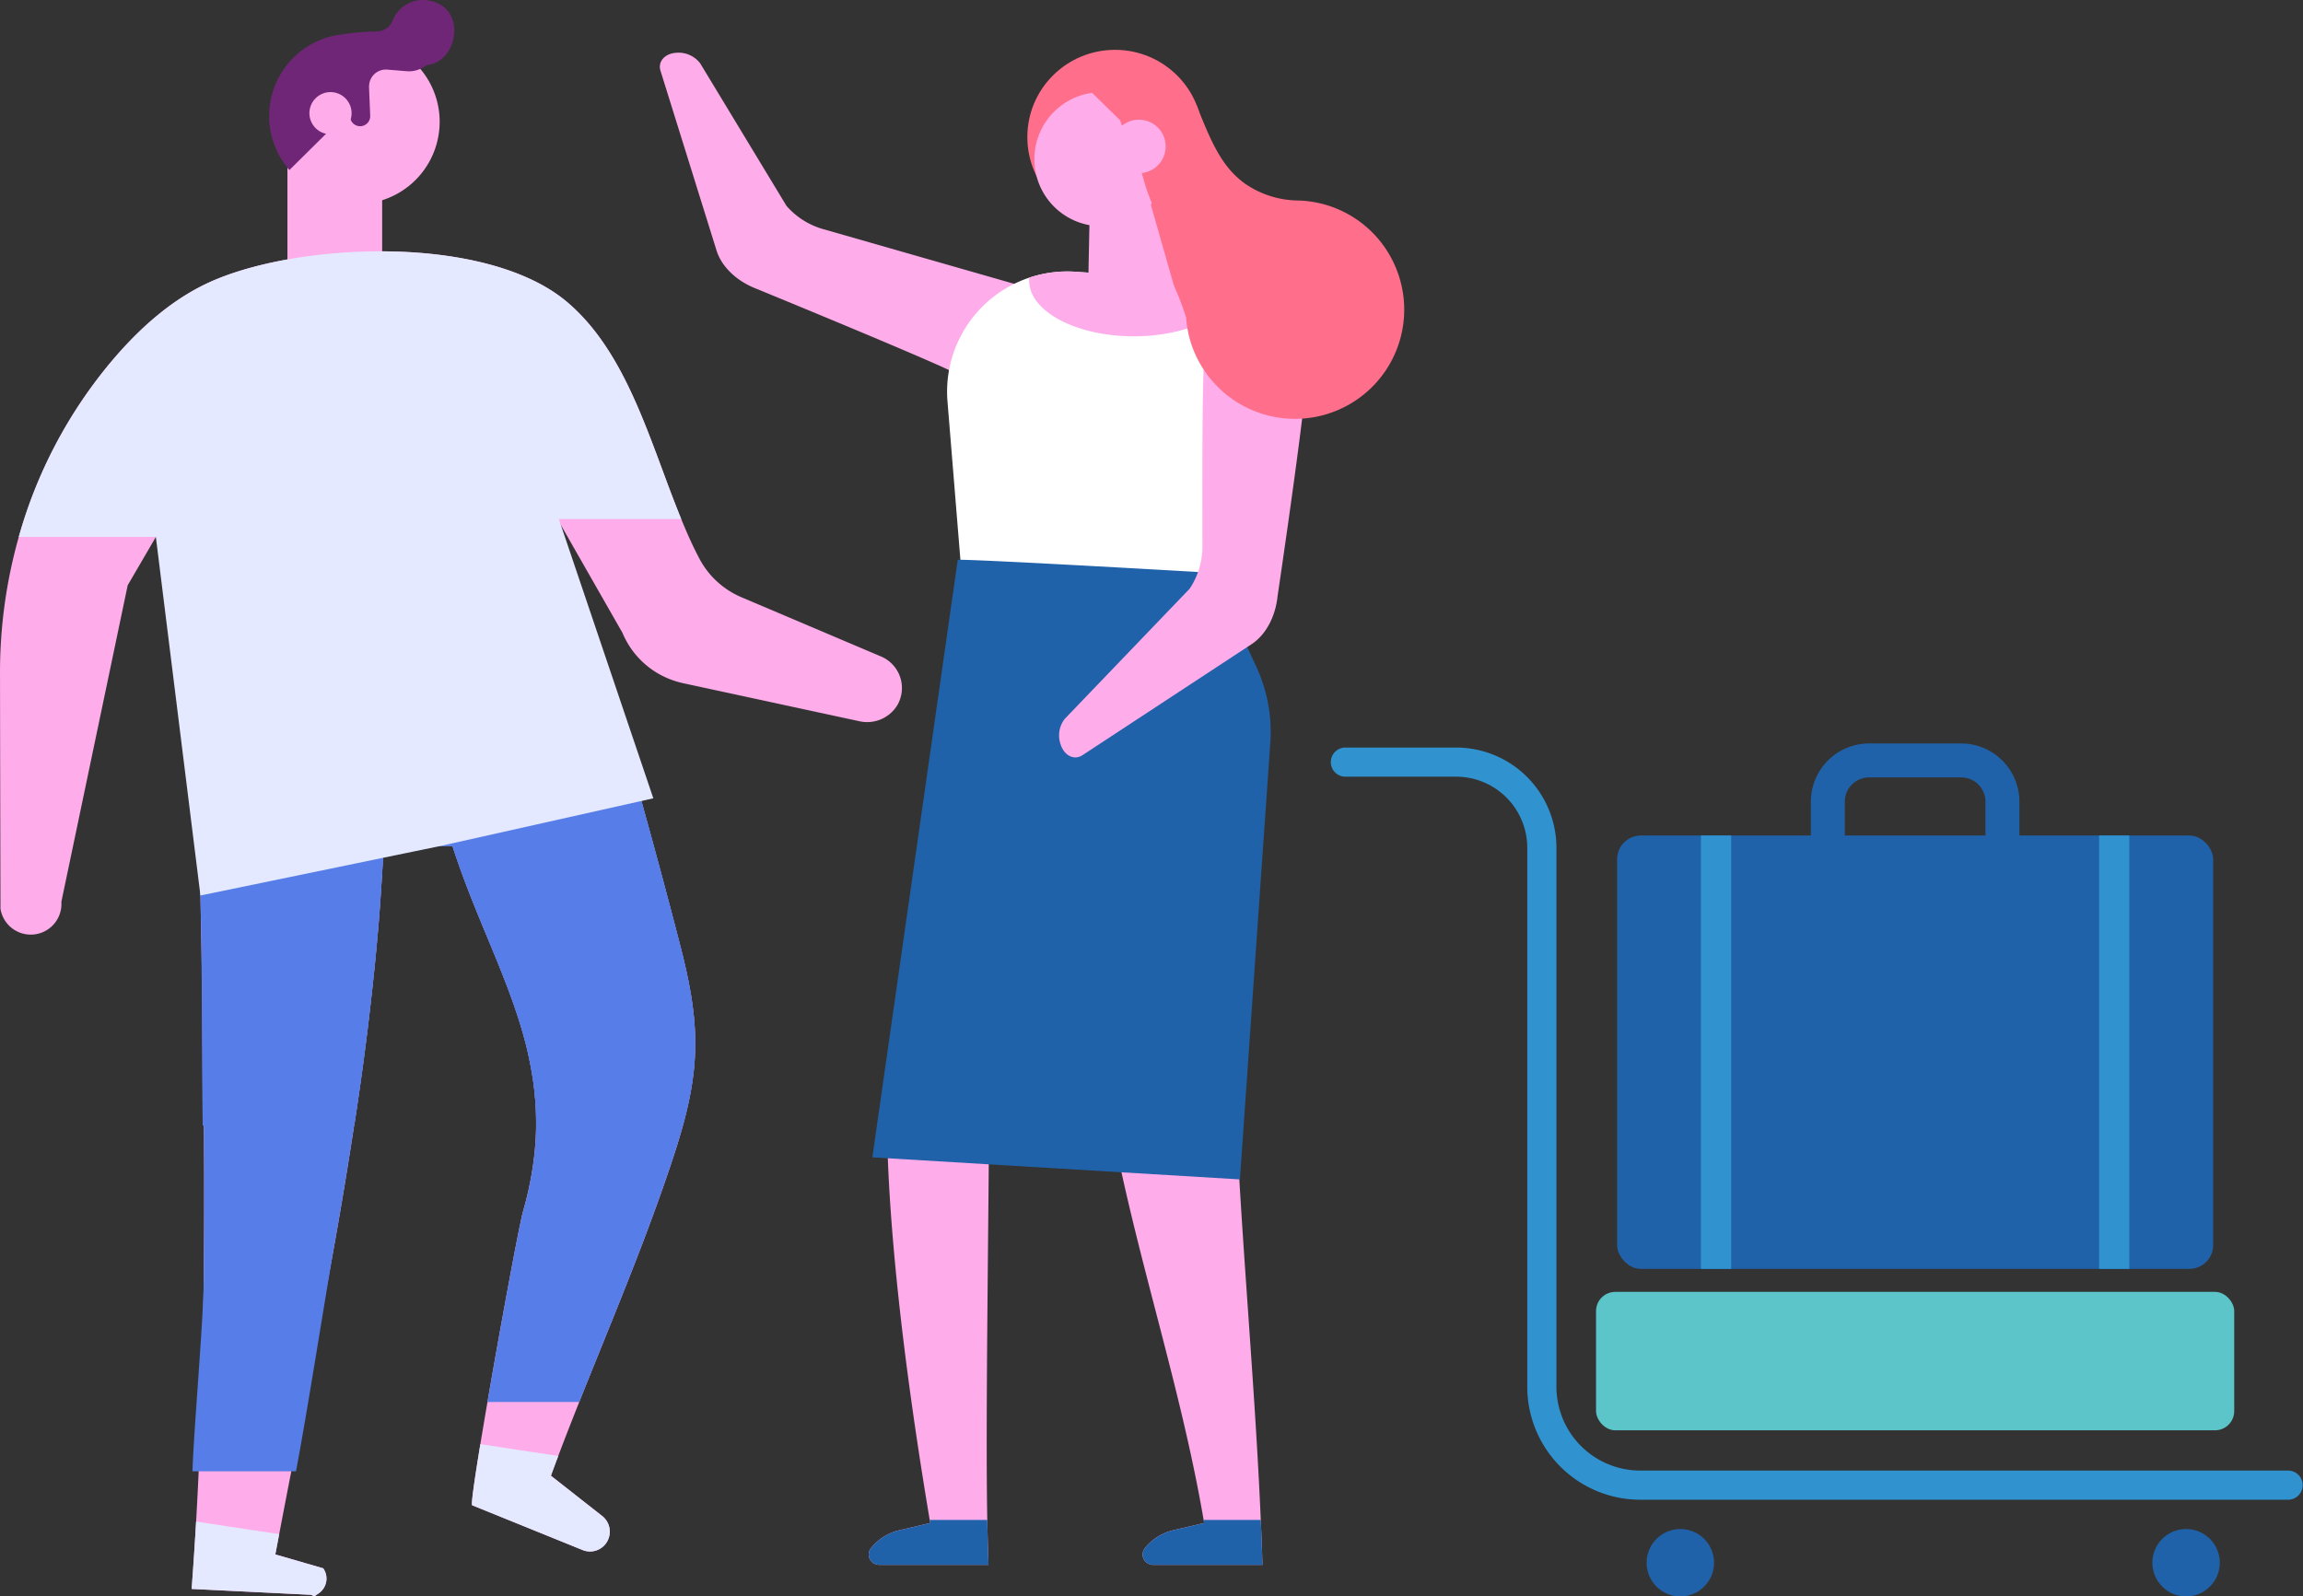 <svg xmlns="http://www.w3.org/2000/svg" width="576.877" height="400" viewBox="0 0 576.877 400"><rect x="0" y="0" width="576.877" height="400" fill="#333333" stroke="none"/><defs><style>.a{fill:#ffacea;}.b{fill:#577de8;}.c{fill:#e4e9ff;}.d{fill:#6f2677;}.e{fill:#fff;}.f{fill:#2062a9;}.g{fill:#ff6e8b;}.h{fill:#3093d0;}.i{fill:#5bc5c9;}</style></defs><g transform="translate(-998.723 -159.601)"><g transform="translate(998.722 159.601)"><g transform="translate(72 38.661)"><path class="a" d="M340.106,565.412v30.121h23.73V571.845Z" transform="translate(-340.106 -565.412)"/></g><g transform="translate(0 62.969)"><path class="a" d="M528.58,691.377a8.853,8.853,0,0,1-9.553,4.024l-44.186-9.539a21.826,21.826,0,0,1-6.759-2.749,21.294,21.294,0,0,1-8.365-9.857l-24.592-43.066c-1.39-3.344,14.347,32.313,15.33,35.8q2.431,8.532,4.863,17.078c1.694,5.964,3.4,11.941,5.079,17.918q2.172,7.618,4.3,15.253,4.95,17.78,9.565,35.646c4.532,17.629,5.051,28.54.652,44.65-.666,2.432-1.434,4.978-2.316,7.669-6.874,20.973-15.542,41.277-23.705,61.771-1.781,4.5-3.546,9-5.254,13.518-.623,1.65-1.232,3.3-1.838,4.964l12.851,10.087a5,5,0,0,1,.448,7.439,4.932,4.932,0,0,1-5.137,1.174l-27.89-11.3c-.319-.1.593-6.412,2.055-15.326.536-3.229,1.13-6.8,1.781-10.551,3.431-19.916,8-44.62,8.944-47.877a85.6,85.6,0,0,0,2.084-9.059,76.477,76.477,0,0,0,1.158-12.359c.028-2.215-.059-4.371-.232-6.485-.087-.954-.175-1.882-.276-2.808s-.232-1.837-.377-2.749c-.434-2.765-.984-5.456-1.648-8.133-.232-.882-.464-1.767-.71-2.65-.694-2.461-1.475-4.891-2.316-7.322-.637-1.811-1.3-3.633-2-5.442-.232-.609-.478-1.2-.708-1.811-1.087-2.778-2.229-5.543-3.387-8.349-.579-1.39-1.158-2.794-1.751-4.212-2.634-6.4-5.283-12.982-7.554-20.058H399.886c-.044.984-.087,1.981-.145,2.967-.1,1.91-.2,3.806-.333,5.716-.073,1.115-.145,2.229-.218,3.33-.26,3.994-.577,8-.954,12-.319,3.633-.694,7.266-1.085,10.9-.073.7-.145,1.4-.232,2.114q-.521,4.733-1.1,9.48c-.057.361-.1.738-.145,1.115q-1.086,8.684-2.374,17.323c-.246,1.694-.506,3.387-.766,5.081h-.03q-2.172,14.285-4.7,28.525c-2.416,13.6-5.022,27.2-7.655,40.771-2.142,11.029-4.314,22.055-6.412,33.1-.333,1.708-.637,3.4-.97,5.093l12,3.475a5.743,5.743,0,0,1,.418.724,4.5,4.5,0,0,1-1.027,5.136,4.723,4.723,0,0,1-.738.565c-1.259.753-.361.825-1.694.216l-29.915-1.475c.42-5.6.8-11.245,1.115-16.889q.845-14.871,1.3-29.945.455-14.892.593-29.9.217-19.625.044-39.395-.175-21.145-.565-42.32c-.1-5.095-.188-10.188-.29-15.283-.232-12.736-.478-25.443-.666-38.092-.361-23.346-.563-46.489-.29-69.24l-10.2,17.47-7.064,12.114-8.306,39.656-8.308,39.654a7.685,7.685,0,0,1-15.255,1.751l-.087-41.406-.028-17.47a124.739,124.739,0,0,1,4.7-34.3,118.025,118.025,0,0,1,23.388-44.172c7.411-8.726,15.848-16.064,25.762-20.233,22.738-9.567,68.413-11.187,88.2,5.557,15.269,12.925,20.87,35.561,28.6,54.39,1.4,3.445,2.882,6.773,4.532,9.884a21.245,21.245,0,0,0,10.491,9.668l35.04,14.878A8.58,8.58,0,0,1,528.58,691.377Z" transform="translate(-303.801 -577.669)"/></g><g transform="translate(50.495 147.934)"><path class="b" d="M449.88,754.414l-.448.145H413.045c.03-2.215-.057-4.371-.216-6.485-.087-.954-.175-1.882-.276-2.808s-.232-1.836-.377-2.749c-.434-2.765-.984-5.456-1.648-8.133-.232-.882-.464-1.767-.71-2.65-.694-2.461-1.475-4.891-2.316-7.322-.637-1.811-1.3-3.633-2-5.442-.232-.609-.478-1.2-.708-1.811-1.087-2.778-2.229-5.543-3.387-8.349-.579-1.39-1.158-2.794-1.751-4.212-2.634-6.4-5.283-12.982-7.554-20.058H374.852c-.044.984-.087,1.981-.145,2.967-.1,1.91-.2,3.806-.333,5.716-.073,1.115-.145,2.229-.218,3.33q-.411,6.012-.954,12c-.319,3.633-.694,7.266-1.085,10.9-.073.7-.145,1.4-.232,2.114q-.521,4.733-1.1,9.48c-.057.361-.1.738-.145,1.115q-1.086,8.684-2.374,17.323c-.246,1.694-.506,3.387-.766,5.081H329.538l-.276-42.32,6.816-47.05,5.384-6.324,32.608-38.354,56.213,20.435c1.694,5.964,3.4,11.941,5.079,17.918q2.172,7.619,4.3,15.253,4.95,17.78,9.565,35.646C453.759,727.393,454.278,738.3,449.88,754.414Z" transform="translate(-329.262 -620.511)"/></g><g transform="translate(48.209 186.288)"><path class="b" d="M451.013,735.4c-.666,2.432-1.434,4.978-2.316,7.669-6.874,20.973-15.542,41.277-23.705,61.771H402.008c3.431-19.916,8-44.62,8.944-47.877a85.6,85.6,0,0,0,2.084-9.059,76.466,76.466,0,0,0,1.158-12.359h-.016c.03-2.215-.057-4.371-.216-6.485-.087-.954-.174-1.882-.276-2.808s-.232-1.837-.377-2.749c-.434-2.765-.984-5.456-1.648-8.133-.232-.882-.464-1.767-.71-2.65-.694-2.461-1.476-4.891-2.316-7.322-.637-1.811-1.3-3.633-2-5.442-.232-.609-.478-1.2-.708-1.811-1.087-2.778-2.229-5.543-3.387-8.349-.579-1.39-1.158-2.794-1.751-4.212-2.634-6.4-5.283-12.982-7.554-20.058H375.986c-.044.984-.087,1.981-.145,2.967-.1,1.91-.2,3.806-.333,5.716-.073,1.115-.145,2.229-.218,3.33-.26,3.994-.577,8-.954,12-.319,3.633-.694,7.266-1.085,10.9-.073.7-.145,1.4-.232,2.114q-.521,4.733-1.1,9.48c-.058.361-.1.738-.145,1.115q-1.086,8.684-2.374,17.323c-.246,1.694-.506,3.387-.766,5.081h-.03q-2.172,14.285-4.7,28.525c-2.416,13.6-7.237,44.563-9.871,58.138H328.109c.3-9.928,2.707-37.267,2.808-47.268q.217-19.625.044-39.395h-.289l-.276-42.32c-.1-5.095-.188-10.188-.29-15.283-.232-12.736-.478-25.443-.666-38.092H436.5q2.172,7.618,4.3,15.253,4.95,17.78,9.565,35.646C454.892,708.378,455.412,719.29,451.013,735.4Z" transform="translate(-328.109 -639.85)"/></g><g transform="translate(4.707 62.97)"><path class="c" d="M441.458,644.753h30.655c-7.731-18.829-13.331-41.455-28.6-54.384-19.781-16.744-65.452-15.12-88.2-5.557-9.906,4.171-18.351,11.5-25.754,20.229a117.894,117.894,0,0,0-23.386,44.18h34.333l11.171,89.852,45.731-9.444,14.388-2.965,53.323-11.943Z" transform="translate(-306.174 -577.67)"/></g><g transform="translate(48.008 381.225)"><path class="c" d="M360.346,755.72a3.788,3.788,0,0,1-.73.565c-1.265.76-.357.835-1.7.224l-29.911-1.475c.416-5.6.789-11.245,1.117-16.891,6.719,1.043,13.912,2.13,20.81,3.157-.327,1.7-.641,3.4-.968,5.095l11.991,3.471a4.213,4.213,0,0,1,.416.716A4.465,4.465,0,0,1,360.346,755.72Z" transform="translate(-328.008 -738.143)"/></g><g transform="translate(118.21 361.831)"><path class="c" d="M396.49,753.821A4.962,4.962,0,0,1,391.352,755L363.468,743.69c-.313-.1.595-6.42,2.055-15.326,6.36.984,13.079,2,19.513,2.963-.625,1.654-1.236,3.308-1.846,4.962l12.855,10.1A4.99,4.99,0,0,1,396.49,753.821Z" transform="translate(-363.406 -728.364)"/></g><g transform="translate(67.413)"><g transform="translate(1.537 9.948)"><path class="a" d="M379.673,573.212a20.6,20.6,0,0,1-33.967,13.914,18.871,18.871,0,0,1-2.328-2.394,20.572,20.572,0,0,1,8.6-32.5,19.608,19.608,0,0,1,3.669-1l.05-.012a21.182,21.182,0,0,1,5.137-.212c.438.036.873.087,1.309.157a20.552,20.552,0,0,1,17.536,22.052Z" transform="translate(-338.567 -550.934)"/></g><path class="d" d="M377.571,546.013a8.085,8.085,0,0,0-7.052,2.318,8.626,8.626,0,0,0-1.827,2.836,4.3,4.3,0,0,1-3.836,2.628,67.183,67.183,0,0,0-9.055.777l-.026.006c-.3.038-.579.065-.859.109l-.05.012a19.586,19.586,0,0,0-3.669,1,20.576,20.576,0,0,0-8.6,32.5,2.678,2.678,0,0,0,.286.317L357.5,574.04l.561,1.452.02.147.038,0,.113.287a2.526,2.526,0,0,0,4.881-1.013l-.3-7.284.036-.436a4.2,4.2,0,0,1,4.522-3.834l4.859.4a6.913,6.913,0,0,0,3.1-.446,7.158,7.158,0,0,0,1.876-1.047C385.347,561.415,387.473,547.518,377.571,546.013Z" transform="translate(-337.792 -545.918)"/><g transform="translate(10.094 23.082)"><path class="a" d="M353.425,563.273a5.28,5.28,0,1,1-4.829-5.7A5.281,5.281,0,0,1,353.425,563.273Z" transform="translate(-342.882 -557.557)"/></g></g></g><g transform="translate(1164.011 172.088)"><g transform="translate(52.299 260.083)"><g transform="translate(59.675 2.348)"><path class="a" d="M495.029,801.707H467.643a2.593,2.593,0,0,1-2.154-4.07l.032-.032a12.757,12.757,0,0,1,6.834-4.486c3.73-.869,8.074-1.9,8.074-1.9-.05-.258-.081-.514-.129-.771-3.072-17.93-7.574-35.184-12.06-52.488-4.552-17.53-9.119-35.089-12.175-53.422,10.7.756,21.452,1.5,32.211,1.8.032.9.063,1.8.111,2.719,1.479,32.436,4.841,68.842,6.225,101.39.111,2.412.208,4.791.288,7.155C494.95,798.956,495,800.34,495.029,801.707Z" transform="translate(-456.065 -684.54)"/></g><path class="a" d="M455.868,798.77c.049,1.351.1,2.735.129,4.1H428.611a2.593,2.593,0,0,1-2.154-4.07.049.049,0,0,1,.032-.016,12.7,12.7,0,0,1,6.834-4.5c3.73-.869,8.074-1.9,8.074-1.9-.05-.258-.081-.514-.129-.771-8.877-52.906-11.322-88.783-10.582-108.258q5.405.315,10.822.484c.145.8.29,1.64.434,2.491-.127-.8-.24-1.656-.369-2.491,4.857.161,9.746.256,14.618.369-.194,37.469-.95,82.32-.5,107.405C455.741,794.236,455.8,796.616,455.868,798.77Z" transform="translate(-425.975 -683.356)"/></g><g transform="translate(0 0.713)"><path class="a" d="M440.7,596.836a19.065,19.065,0,0,1-9.385-5.89l-21.6-35.69a6.819,6.819,0,0,0-6.112-2.65l-.105.01c-2.794.274-4.446,2.285-3.722,4.532l14.053,45.077c1.287,4.014,5,7.57,9.9,9.478,0,0,48.476,19.874,50.6,21.589.1.012.188.03.284.042l.1,0c.912-.018,1.874.083,2.792.083.851,0,2.039-.117,2.628-.165a12.006,12.006,0,0,1,2.661-.547c.321-.147.666-.288.948-.409.036-.016.069-.04.105-.057-.278.03-.063-.3,1.071-.678.809-.768,1.61-1.525,2.382-2.318.057-.06.121-.135.186-.218.692-1.087.752-1.126.573-.833.113-.163.228-.325.335-.492.815-1.267,1.543-2.572,2.225-3.9a96.493,96.493,0,0,0,4.8-11.288Z" transform="translate(-399.604 -552.574)"/></g><g transform="translate(71.947 55.531)"><path class="e" d="M518.263,603.607l-17.427,54.576-61.408-3.139-3.443-42.233A30.12,30.12,0,0,1,468.1,580.29l36.009,2.475a16.32,16.32,0,0,1,4.661,1.027A16.034,16.034,0,0,1,518.263,603.607Z" transform="translate(-435.882 -580.215)"/></g><g transform="translate(92.499 55.531)"><path class="a" d="M498.58,583.793c-1.246,7.106-12.447,12.665-26.109,12.665-14.487,0-26.226-6.253-26.226-13.982,0-.232.016-.478.03-.708a29.833,29.833,0,0,1,11.636-1.477l36.009,2.475A16.319,16.319,0,0,1,498.58,583.793Z" transform="translate(-446.245 -580.215)"/></g><g transform="translate(53.231 127.757)"><path class="f" d="M447.836,616.633c7.53,0,63.925,3.29,63.925,3.29l10.886,23.585a38.849,38.849,0,0,1,3.481,18.975L518.51,771.9l-92.065-5.527Z" transform="translate(-426.445 -616.633)"/></g><g transform="translate(100.01 68.001)"><path class="a" d="M450.516,692.856l-.028-.107a6.778,6.778,0,0,1,.932-6.592l31.311-32.636a19.053,19.053,0,0,0,3.2-10.61s-.194-44.579.523-46.923v-.055l.022-.022a13.359,13.359,0,0,1,8.984-8.849l.032-.03.026.006c.069-.014.125-.038.182-.053a13.385,13.385,0,0,1,16.453,9.363c.9,3.268-7.394,59-7.394,59-.539,5.228-2.989,9.753-6.5,12.058L455.874,695.24C453.893,696.533,451.527,695.468,450.516,692.856Z" transform="translate(-450.032 -586.502)"/></g><g transform="translate(92.049)"><ellipse class="g" cx="21.97" cy="21.858" rx="21.97" ry="21.858"/></g><g transform="translate(106.12 13.812)"><path class="g" d="M529.975,597.116a27.279,27.279,0,0,0-23.065-14,23.77,23.77,0,0,1-13.516-4.347c-5.488-4.068-8.084-9.692-11.989-19.588l-28.293,28.495c15.578,6.017,20.608,8.881,25.7,24.762a26.928,26.928,0,0,0,3.721,11.949,27.361,27.361,0,0,0,47.439-27.269Z" transform="translate(-453.113 -559.179)"/></g><g transform="translate(93.812 10.608)"><path class="a" d="M446.935,575.345a16.794,16.794,0,1,0,16.772-17.782c-.351,0-.714.012-1.065.038A16.784,16.784,0,0,0,446.935,575.345Z" transform="translate(-446.907 -557.563)"/></g><g transform="translate(102.867 3.321)"><path class="g" d="M451.485,554.894a39.51,39.51,0,0,0,6.259-1.006,6.641,6.641,0,0,0,3.014.67,7.39,7.39,0,0,0,2.112-.3l7.913,5.42a18.94,18.94,0,0,1,3.483,30.734c-.863.948.879,3.8-.159,4.558L463.87,568.2l-11.826-11.612c-.454-.52,1.527,1.36,1.208.769C453.444,557.354,451.293,554.9,451.485,554.894Z" transform="translate(-451.473 -553.889)"/></g><g transform="translate(107.105 28.622)"><path class="a" d="M466.578,566.647,477.9,606.324l-24.289-.093.619-30.355Z" transform="translate(-453.61 -566.647)"/></g><g transform="translate(113.285 17.499)"><circle class="a" cx="6.708" cy="6.708" r="6.708"/></g><g transform="translate(52.299 368.341)"><path class="f" d="M455.868,745.1c.049,1.351.1,2.735.129,4.1H428.611a2.593,2.593,0,0,1-2.154-4.07.049.049,0,0,1,.032-.016,12.7,12.7,0,0,1,6.834-4.5c3.73-.869,8.074-1.9,8.074-1.9-.05-.258-.081-.514-.129-.771h14.424C455.741,740.565,455.8,742.945,455.868,745.1Z" transform="translate(-425.975 -737.943)"/></g><g transform="translate(120.917 368.341)"><path class="f" d="M490.6,749.2H463.21a2.593,2.593,0,0,1-2.154-4.07l.032-.032a12.757,12.757,0,0,1,6.834-4.486c3.73-.869,8.074-1.9,8.074-1.9-.05-.258-.081-.514-.129-.771h14.313c.111,2.412.208,4.791.288,7.156C490.517,746.449,490.564,747.833,490.6,749.2Z" transform="translate(-460.574 -737.943)"/></g></g><g transform="translate(1332.199 345.881)"><g transform="translate(0 1.023)"><path class="h" d="M734.543,821.523H572.166a21.005,21.005,0,0,1-20.98-20.982V665.472a25.139,25.139,0,0,0-25.11-25.11h-27.63a3.652,3.652,0,1,0,0,7.3h27.63a17.825,17.825,0,0,1,17.805,17.805V800.541a28.318,28.318,0,0,0,28.285,28.285H734.543a3.651,3.651,0,0,0,0-7.3Z" transform="translate(-494.793 -640.362)"/></g><rect class="i" width="159.862" height="34.687" rx="4.816" transform="translate(66.315 137.408)"/><g transform="translate(71.594)"><rect class="f" width="149.305" height="108.585" rx="5.957" transform="translate(0 23.062)"/><g transform="translate(48.532)"><path class="f" d="M593.025,707.88H569.943A14.6,14.6,0,0,1,555.364,693.3V654.425a14.6,14.6,0,0,1,14.579-14.579h23.083A14.6,14.6,0,0,1,607.6,654.425V693.3A14.6,14.6,0,0,1,593.025,707.88Zm-23.083-59.53a6.081,6.081,0,0,0-6.075,6.075V693.3a6.083,6.083,0,0,0,6.075,6.077h23.083A6.083,6.083,0,0,0,599.1,693.3V654.425a6.081,6.081,0,0,0-6.075-6.075Z" transform="translate(-555.364 -639.846)"/></g><g transform="translate(21.004 23.062)"><rect class="h" width="7.568" height="108.585"/><rect class="h" width="7.568" height="108.585" transform="translate(99.729)"/></g></g><g transform="translate(78.985 196.829)"><circle class="f" cx="8.446" cy="8.446" r="8.446"/><g transform="translate(126.683)"><circle class="f" cx="8.446" cy="8.446" r="8.446"/></g></g></g></g></svg>